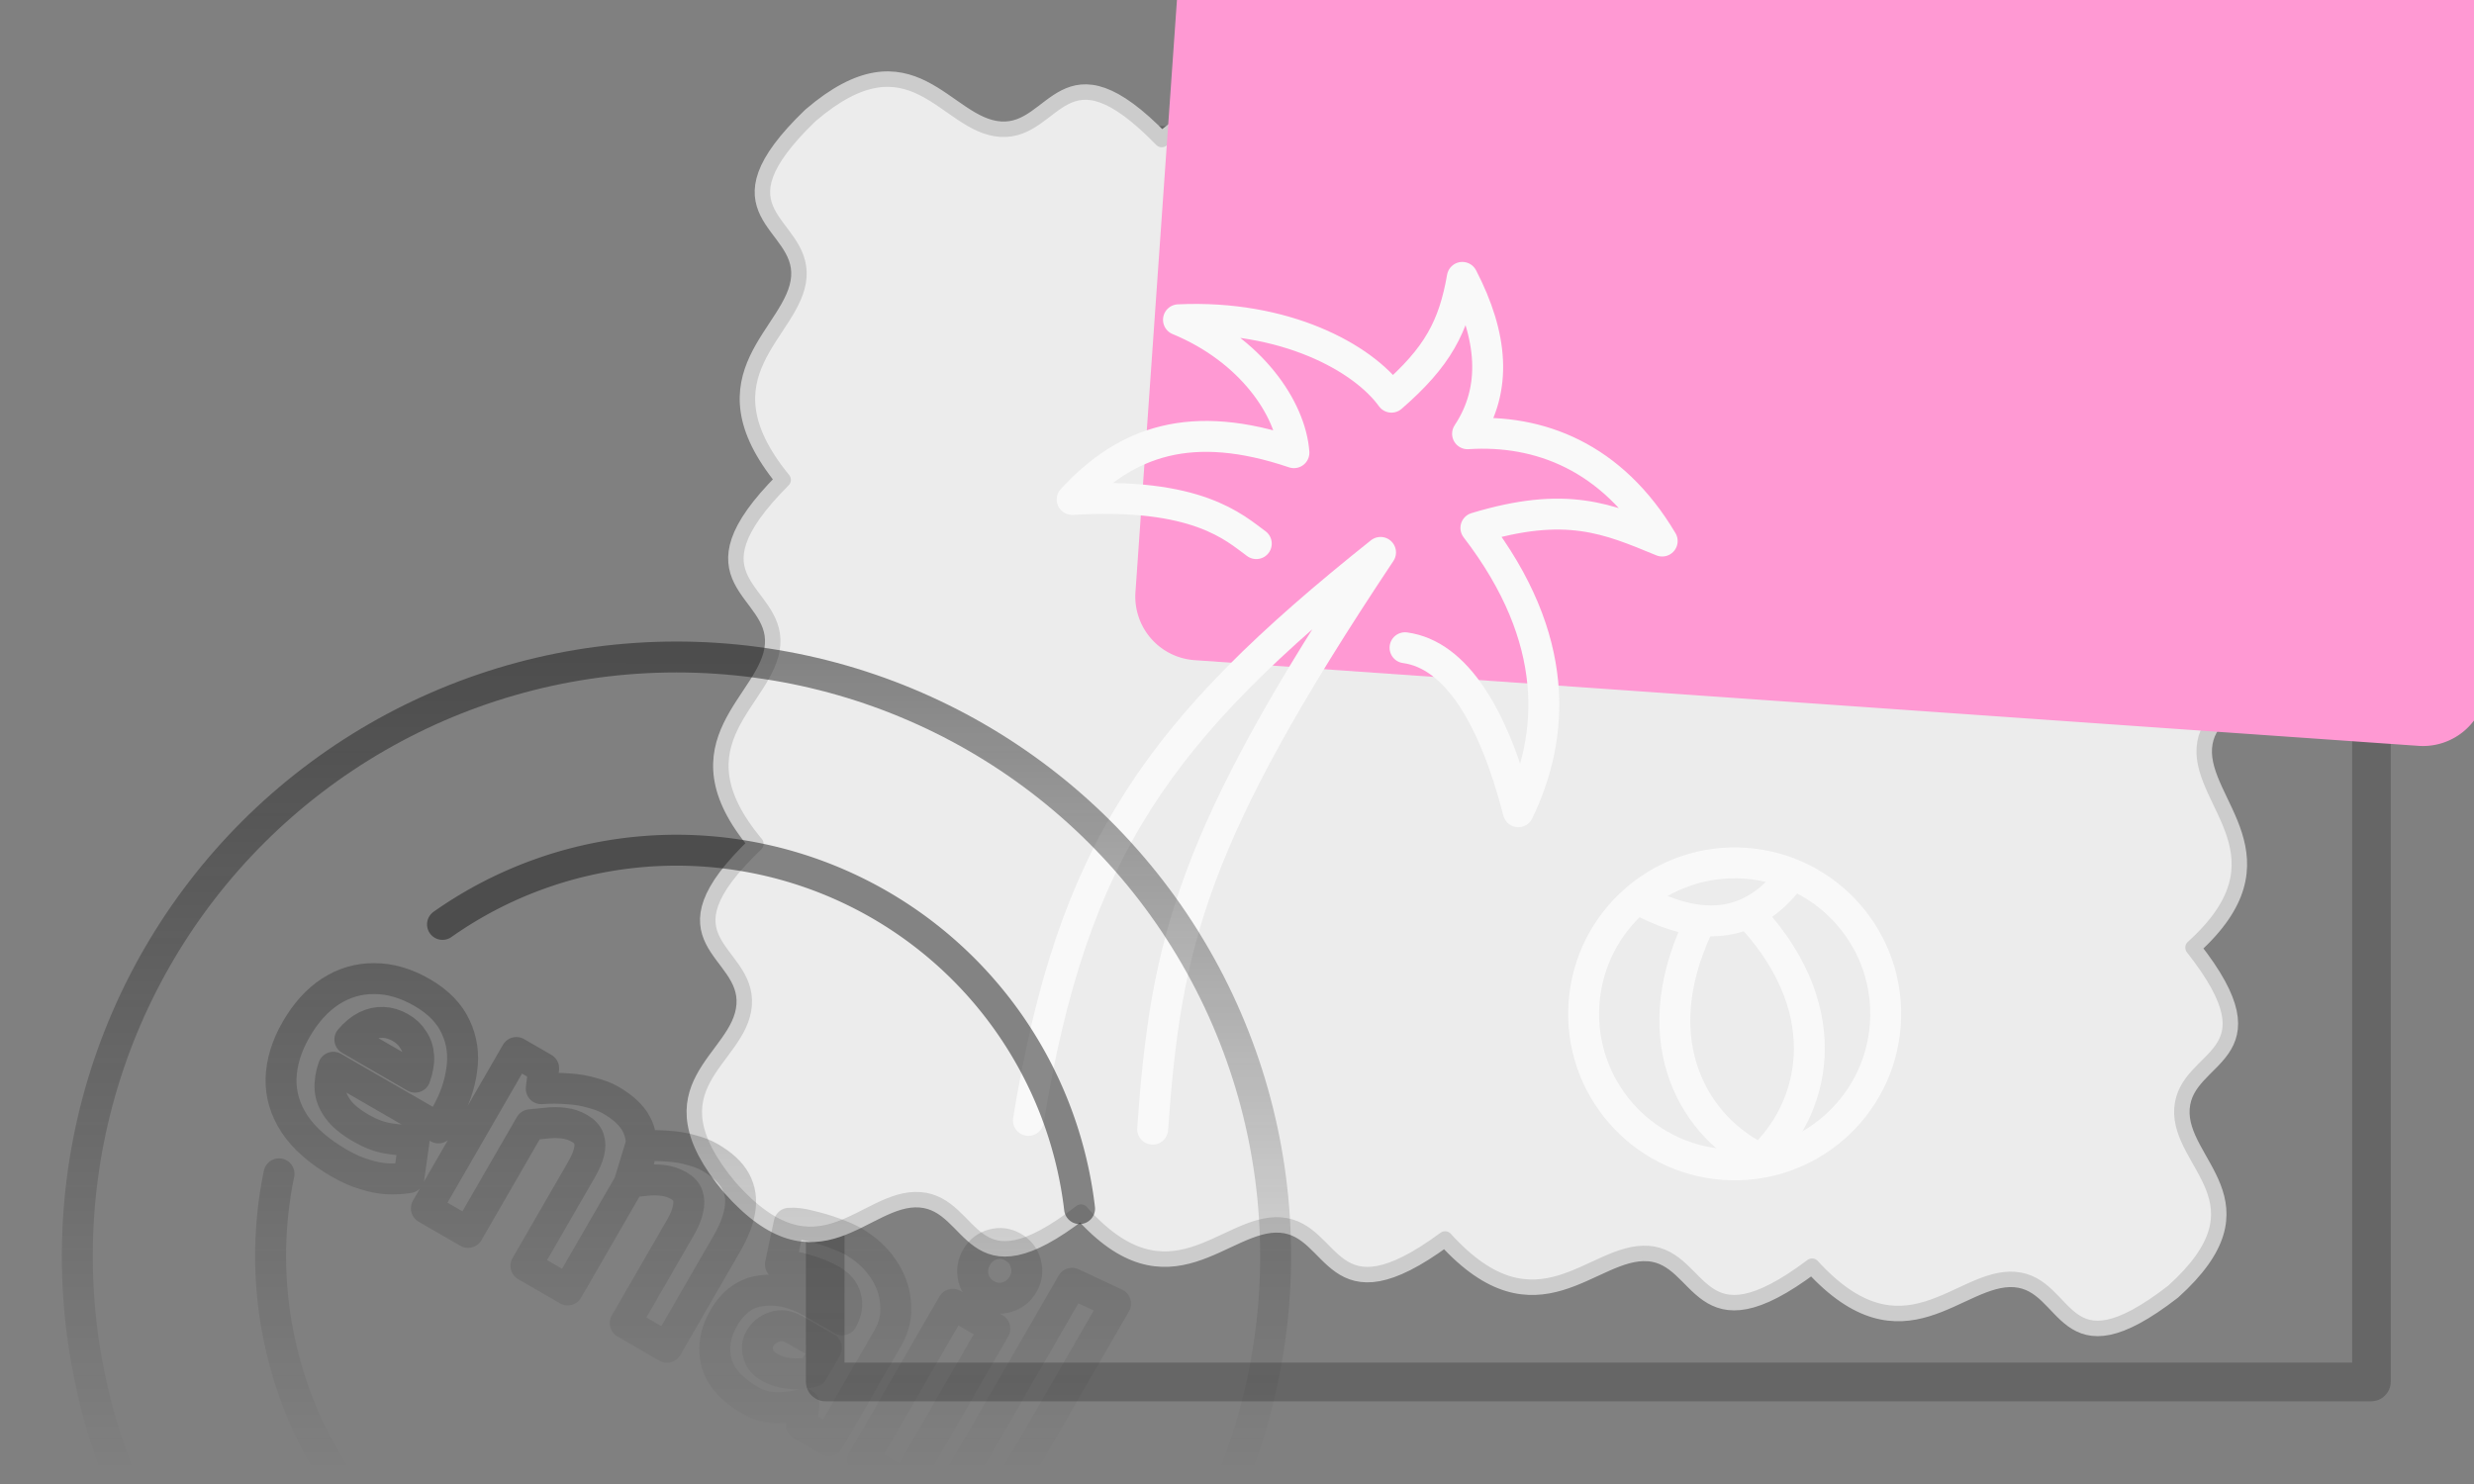 <?xml version="1.0" encoding="UTF-8"?>
<svg width="320" height="192" version="1.1" viewBox="0 0 84.667 50.8" xmlns="http://www.w3.org/2000/svg"><rect x="0" y="0" width="84.667" height="50.8" fill="#808080" stroke="none"/><defs><linearGradient id="linearGradient47" x1="13.471" x2="27.362" y1="24.906" y2="48.965" gradientUnits="userSpaceOnUse"><stop stop-color="#1a1a1a" offset="0"/><stop stop-color="#1a1a1a" stop-opacity="0" offset="1"/></linearGradient></defs><rect transform="rotate(-90)" x="-47.308" y="28.24" width="42.333" height="52.917" ry=".011" fill="none" opacity=".5" stroke="#4d4d4d" stroke-linecap="round" stroke-linejoin="round" stroke-width="1.323"/><path d="m56.407 42.912c-1.904-0.149-3.792 2.986-6.952-0.499-3.978 2.935-3.722-0.329-5.626-0.478s-3.792 2.986-6.834-0.442c-3.86 2.991-3.603-0.272-5.507-0.422-1.904-0.149-3.469 3.009-6.511-0.42-2.94-3.516 0.357-4.351 0.491-6.256s-3.131-2.135 0.399-5.509c-2.94-3.516 0.441-4.919 0.575-6.824 0.134-1.905-3.131-2.135 0.36-5.635-2.978-3.642 0.403-5.045 0.537-6.949 0.134-1.905-3.131-2.135 0.4-5.531 3.494-2.99 4.601 0.356 6.507 0.475s2.11-3.148 5.512 0.354c3.493-2.968 4.922 0.401 6.828 0.52s2.11-3.148 5.637 0.315c3.618-3.007 5.048 0.362 6.954 0.481 1.906 0.119 2.11-3.148 5.615 0.356 3.595-2.967 5.025 0.402 6.931 0.521 1.906 0.119 1.567-2.967 4.969 0.535 3.022 3.836-0.243 3.606-0.378 5.51s3.016 3.768-0.443 6.956c2.967 3.955-0.299 3.725-0.433 5.63s3.016 3.768-0.387 6.837c3.022 3.836-0.243 3.606-0.378 5.51s3.1 3.2-0.304 6.269c-3.86 2.991-3.515-0.266-5.419-0.416-1.904-0.149-3.792 2.986-6.936-0.456-3.962 2.978-3.705-0.286-5.609-0.435z" fill="#ececec" stroke="#ccc" stroke-linecap="round" stroke-linejoin="round" stroke-width=".529"/><path transform="matrix(.072 -1.028 1.028 .072 14.471 56.281)" x="17.198" y="10.583" width="33.073" height="44.979" ry="0.011" d="m19.315 10.583h28.84a2.117 2.117 45 0 1 2.117 2.117v40.746a2.117 2.117 135 0 1-2.117 2.117h-28.84a2.117 2.117 45 0 1-2.117-2.117v-40.746a2.117 2.117 135 0 1 2.117-2.117z" fill="#ffe580" style="fill:#ff99d3"/><g fill="none" stroke="#f9f9f9" stroke-linecap="round" stroke-linejoin="round" stroke-width="1.058"><path d="m35.196 38.353c1.515-9.289 4.468-13.399 12.05-19.443-6.481 9.725-7.35 13.366-7.799 19.743"/><circle transform="rotate(4.029)" cx="61.657" cy="30.45" r="5.169"/><path d="m48.084 22.173c1.744 0.236 3.038 2.35 3.877 5.613 1.251-2.595 1.466-5.913-1.452-9.714 3.09-0.936 4.508-0.323 6.376 0.449-1.718-2.898-4.218-3.83-6.661-3.673 1.019-1.536 0.864-3.342-0.179-5.353-0.295 1.679-0.832 2.718-2.425 4.101-0.973-1.35-3.646-2.82-7.289-2.65 2.491 1.03 3.844 3.048 3.951 4.55-3.499-1.185-5.739-0.404-7.589 1.601 4.29-0.26 5.556 0.972 6.301 1.512"/><path d="m59.99 31.433c2.979 3.294 2.06 6.609 0.264 8.242-2.193-1.023-4.04-3.924-2.156-7.945"/><path d="m56.214 30.854c1.956 1.027 3.593 0.902 4.857-0.575"/></g><g transform="rotate(30 23.151 42.995)" fill="none" stroke="url(#linearGradient47)" stroke-linecap="round" stroke-linejoin="round" stroke-width="1.058"><path d="m36.173 47.83a13.891 13.891 0 0 1-13.27 9.053 13.891 13.891 0 0 1-12.938-9.522" opacity=".5"/><circle cx="23.151" cy="42.995" r="20.505" opacity=".5"/><path d="m13.904 43.271v-0.508q0-0.876-0.305-1.613-0.292-0.737-0.914-1.168-0.622-0.445-1.587-0.445-0.953 0-1.651 0.406-0.699 0.394-1.079 1.13-0.368 0.724-0.368 1.714 0 0.978 0.394 1.714 0.394 0.724 1.181 1.118 0.8 0.394 1.994 0.394 0.533 0 0.94-0.102 0.419-0.089 0.749-0.254 0.343-0.178 0.622-0.406l-0.483-1.194q-0.406 0.241-0.826 0.394t-0.965 0.152q-0.61 0-0.991-0.165t-0.584-0.457q-0.203-0.305-0.279-0.711zm-4.14-1.105q0.076-0.406 0.254-0.673t0.445-0.406 0.597-0.14 0.584 0.14q0.267 0.127 0.445 0.394t0.254 0.686zm6.807 3.696v-4.255q0.216-0.152 0.457-0.33t0.508-0.292 0.559-0.114q0.279 0 0.445 0.14t0.241 0.406q0.076 0.254 0.076 0.66v3.785h1.651v-4.115q0-0.711-0.191-1.206-0.191-0.508-0.622-0.775t-1.168-0.267q-0.279 0-0.66 0.102-0.381 0.089-0.787 0.292-0.406 0.191-0.8 0.457l-0.279-0.648h-1.079v6.16zm3.924-4.255q0.216-0.152 0.457-0.33t0.508-0.292 0.559-0.114q0.279 0 0.432 0.14 0.165 0.14 0.241 0.406 0.089 0.254 0.089 0.66v3.785h1.651v-4.115q0-0.711-0.191-1.206-0.191-0.508-0.622-0.775t-1.168-0.267q-0.292 0-0.673 0.102-0.368 0.089-0.775 0.292-0.406 0.191-0.8 0.457zm6.54 2.413q0-0.33 0.229-0.597t0.66-0.267h1.245v0.94q-0.318 0.305-0.673 0.457-0.343 0.152-0.686 0.152-0.229 0-0.406-0.089-0.165-0.102-0.267-0.254-0.102-0.165-0.102-0.343zm-0.66-2.553q0.343-0.152 0.851-0.279t0.94-0.127q0.457 0 0.711 0.267 0.267 0.254 0.279 0.711v0.013h-1.206q-1.041 0.013-1.689 0.521-0.648 0.495-0.648 1.448 0 0.889 0.546 1.448 0.546 0.546 1.676 0.546 0.457 0 0.864-0.229 0.419-0.229 0.762-0.584l0.279 0.66h1.079v-4.051q0-0.66-0.368-1.168-0.356-0.521-0.965-0.813t-1.346-0.292q-0.254 0-0.699 0.076-0.432 0.076-0.851 0.203-0.419 0.114-0.66 0.279zm7.455 4.394v-6.16h-1.664v6.16zm-0.838-7.023q0.381 0 0.648-0.267 0.267-0.279 0.267-0.673t-0.279-0.66q-0.267-0.267-0.648-0.267t-0.648 0.267-0.267 0.66 0.267 0.673q0.267 0.267 0.66 0.267zm3.988 7.023v-8.966l-1.638 0.14v8.826z" opacity=".5" aria-label="email"/><path transform="scale(-1)" d="m-10.541-37.168a13.891 13.891 0 0 1-11.169 7.989 13.891 13.891 0 0 1-12.577-5.514" opacity=".5"/></g></svg>
